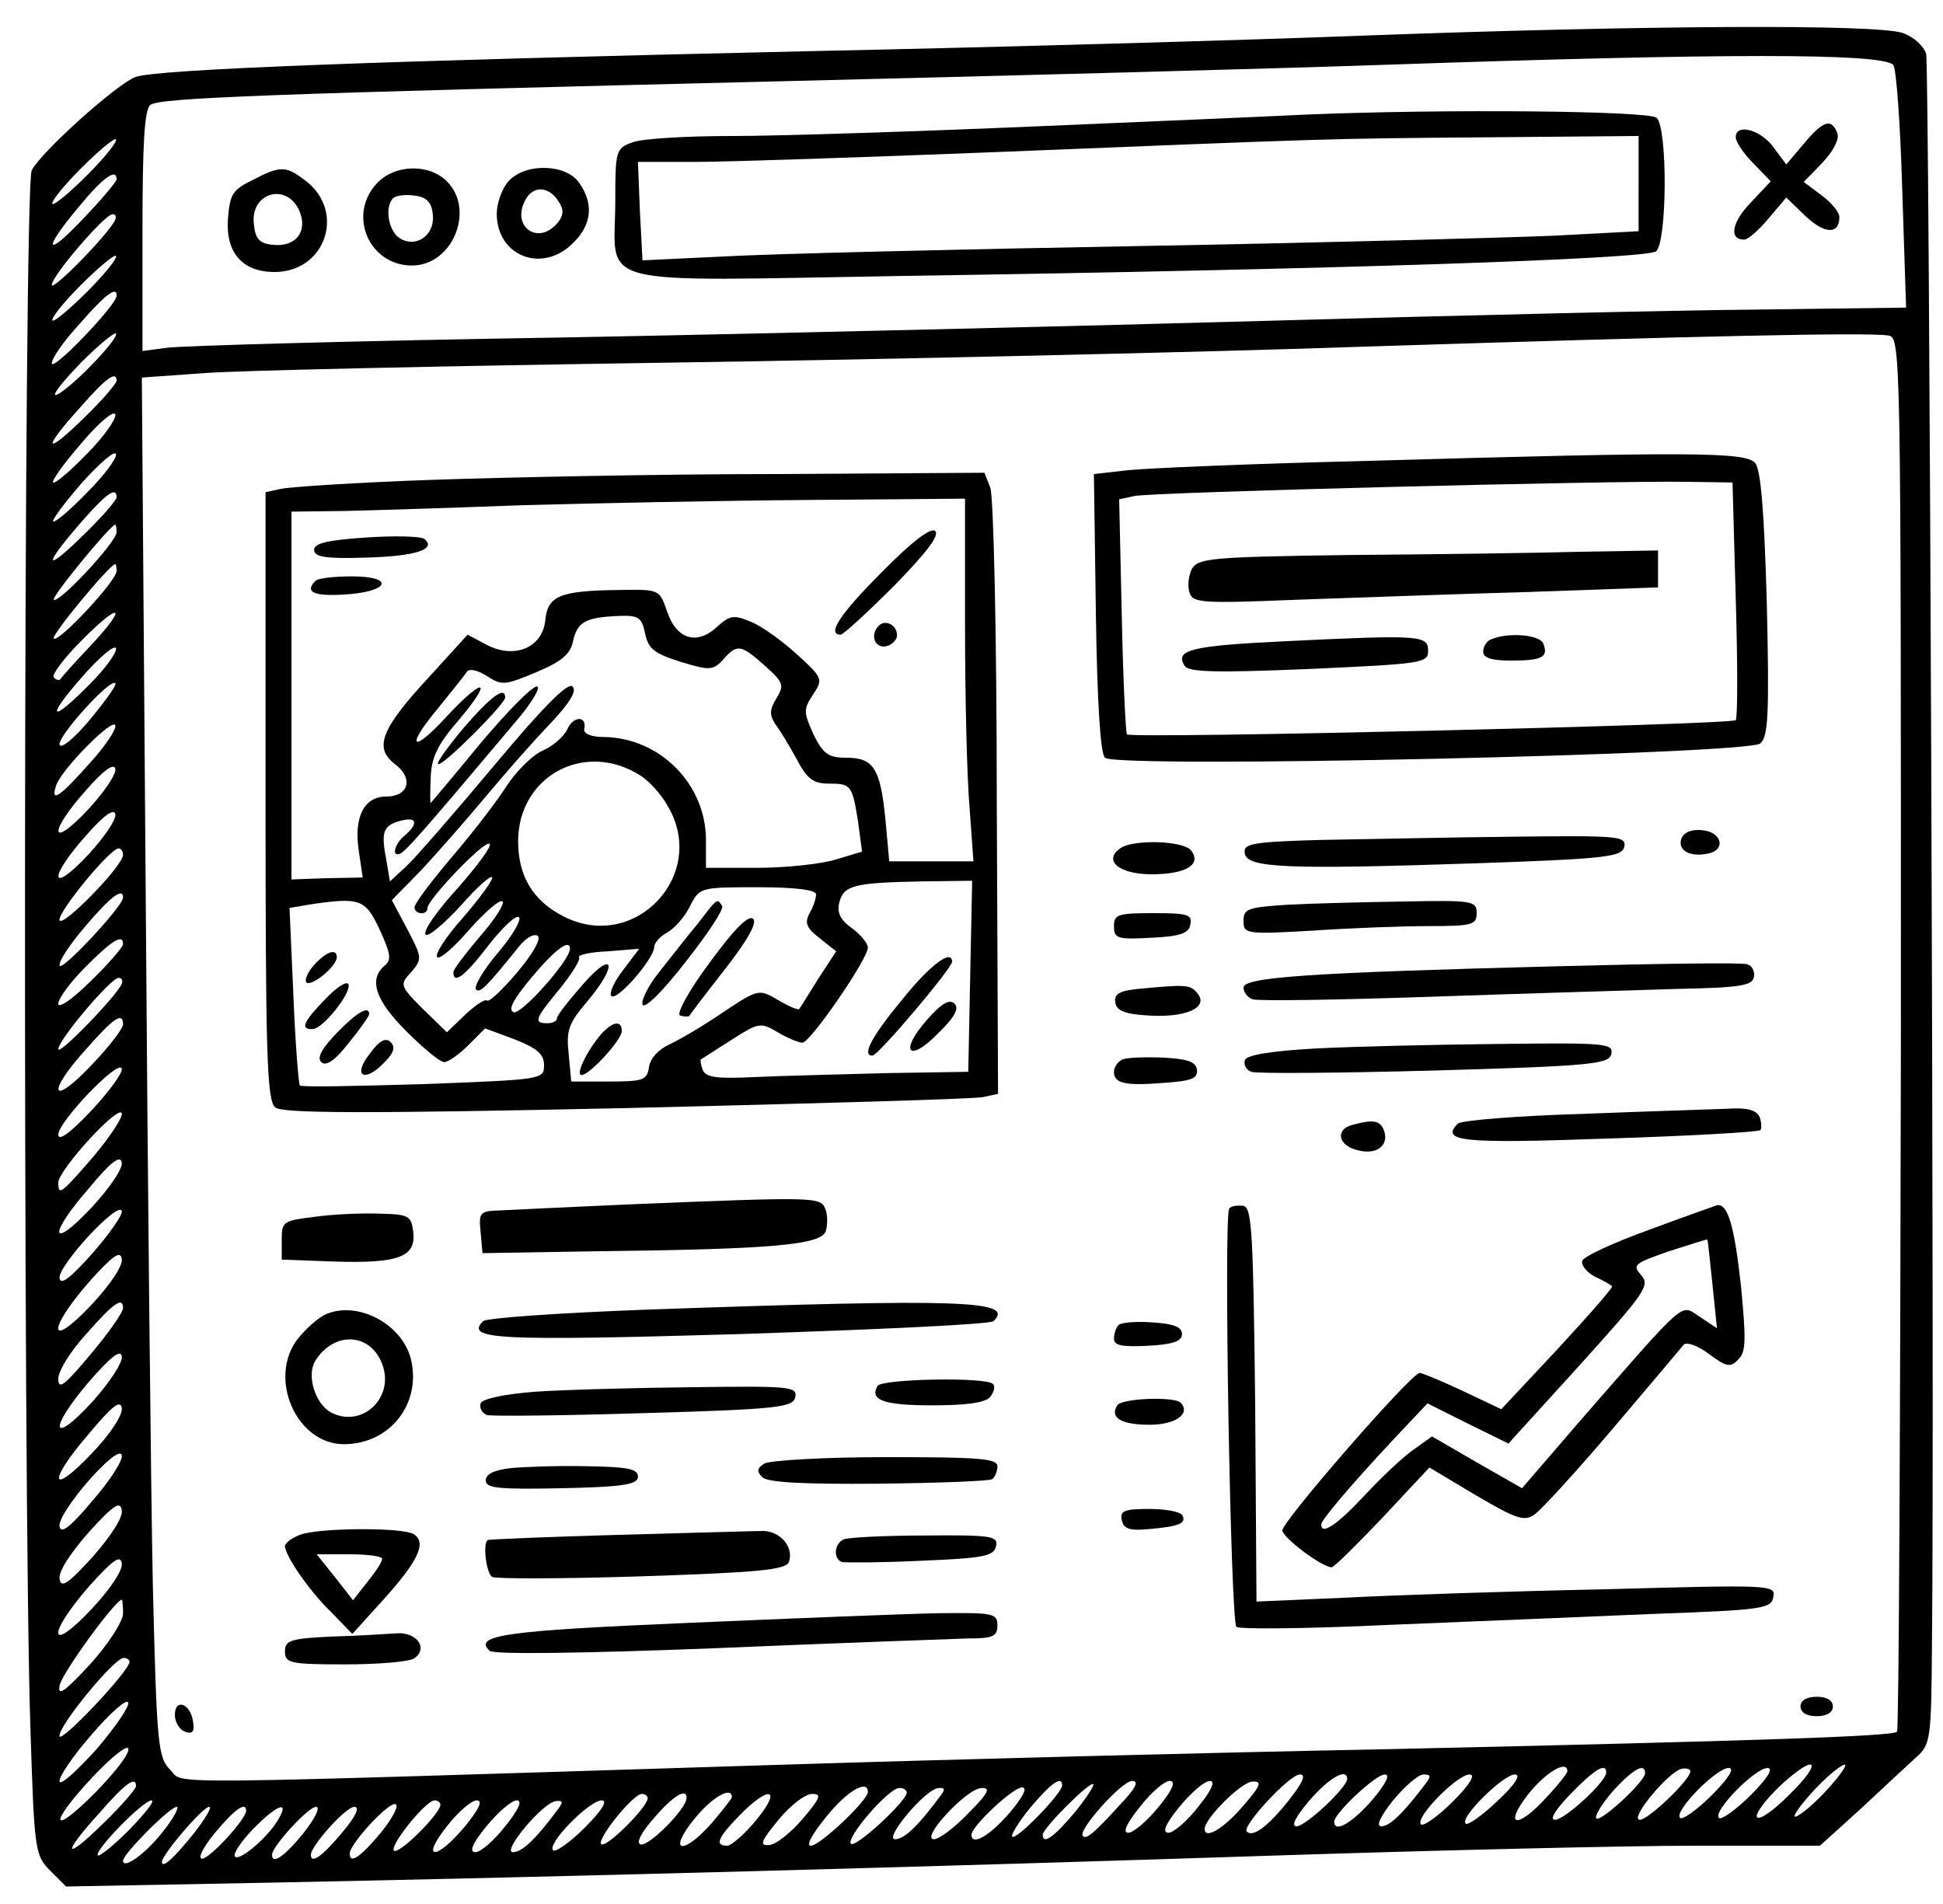 <?xml version="1.0" standalone="no"?>
<!DOCTYPE svg PUBLIC "-//W3C//DTD SVG 20010904//EN"
 "http://www.w3.org/TR/2001/REC-SVG-20010904/DTD/svg10.dtd">
<svg version="1.0" xmlns="http://www.w3.org/2000/svg"
 width="300pt" height="294pt" viewBox="0 0 300 294"
 preserveAspectRatio="xMidYMid meet">
<g transform="translate(0,294) scale(0.1,-0.1)"
fill="currentcolor" stroke="none">
<path d="M2105 2885 c-181 -7 -566 -18 -855 -24 -664 -15 -1011 -28 -1041 -40
-29 -11 -145 -115 -160 -144 -13 -22 -14 -2055 -2 -2407 6 -189 7 -195 31
-219 l24 -24 317 6 c456 9 1040 25 1555 42 247 8 536 15 643 15 l193 0 63 57
c34 32 72 67 85 79 23 20 24 27 25 180 4 357 -4 2431 -9 2451 -4 12 -19 26
-36 32 -40 14 -401 12 -833 -4z m818 -45 c5 -5 11 -91 14 -191 l6 -184 -229
-3 c-126 -1 -461 -9 -744 -17 -283 -8 -776 -20 -1095 -26 -319 -5 -597 -13
-617 -16 l-38 -5 0 185 c0 136 3 187 12 195 15 11 172 17 993 37 330 8 742 19
915 25 522 18 764 18 783 0z m-2788 -170 c-27 -27 -51 -47 -54 -45 -3 3 17 28
44 55 27 27 51 47 54 45 3 -3 -17 -28 -44 -55z m45 -7 c0 -3 -22 -30 -50 -59
-60 -64 -66 -52 -8 17 37 45 58 60 58 42z m-2 -62 c-7 -19 -98 -112 -98 -101
0 14 80 107 93 109 5 1 7 -3 5 -8z m-43 -111 c-27 -27 -51 -47 -54 -45 -3 3
17 28 44 55 27 27 51 47 54 45 3 -3 -17 -28 -44 -55z m45 -7 c-1 -15 -100
-118 -100 -104 0 8 19 35 43 61 40 46 58 59 57 43z m-40 -108 c-24 -25 -49
-45 -54 -45 -6 0 12 22 39 50 27 27 51 47 54 45 3 -3 -15 -26 -39 -50z m2795
-1030 c-1 -591 -3 -1077 -6 -1079 -7 -7 -210 -14 -789 -27 -261 -5 -682 -16
-935 -24 -990 -31 -919 -31 -942 -8 -19 19 -21 37 -27 284 -3 145 -8 624 -11
1065 l-6 801 98 7 c54 4 375 11 713 16 338 5 826 16 1085 25 501 16 767 22
800 17 20 -3 20 -7 20 -1077z m-2755 1007 c0 -4 -22 -30 -50 -57 -61 -60 -66
-50 -7 15 41 47 57 58 57 42z m-46 -113 c-26 -27 -50 -47 -52 -44 -3 2 17 30
44 61 27 32 50 51 52 44 2 -6 -17 -34 -44 -61z m0 -60 c-26 -27 -50 -47 -52
-44 -2 2 18 29 44 59 27 30 51 51 53 45 2 -6 -18 -33 -45 -60z m46 -7 c0 -4
-22 -30 -50 -57 -61 -60 -65 -51 -7 16 40 46 57 59 57 41z m0 -54 c-1 -16 -90
-111 -97 -104 -4 4 87 115 95 116 1 0 2 -6 2 -12z m0 -60 c-1 -16 -90 -111
-97 -104 -5 4 85 113 95 115 1 1 2 -5 2 -11z m-41 -116 c-24 -25 -45 -49 -46
-51 -2 -2 -6 -1 -10 3 -4 3 15 29 42 56 62 63 74 56 14 -8z m0 -58 c-61 -62
-70 -55 -12 11 26 30 50 50 52 44 2 -6 -16 -31 -40 -55z m0 -55 c-24 -29 -45
-46 -47 -39 -4 12 78 103 86 95 3 -2 -15 -27 -39 -56z m-1 -68 c-46 -52 -61
-62 -51 -33 9 25 87 104 91 92 2 -6 -16 -33 -40 -59z m-2 -71 c-59 -63 -62
-36 -3 30 27 31 43 42 45 33 2 -8 -17 -36 -42 -63z m0 -70 c-59 -63 -62 -36
-3 30 27 31 43 42 45 33 2 -8 -17 -36 -42 -63z m54 0 c0 -17 -94 -113 -98
-101 -4 11 77 110 91 111 4 0 7 -5 7 -10z m0 -66 c0 -13 -95 -115 -98 -105 -2
6 16 33 40 61 39 46 58 60 58 44z m0 -72 c0 -4 -22 -30 -50 -57 -27 -27 -50
-43 -50 -35 0 8 19 34 42 57 41 41 58 52 58 35z m-2 -61 c-7 -18 -98 -112 -98
-101 0 14 81 110 93 110 5 0 7 -4 5 -9z m2 -63 c0 -6 -22 -35 -50 -64 -62 -65
-68 -41 -7 26 43 49 57 58 57 38z m-49 -133 c-32 -34 -51 -48 -51 -37 0 20 93
117 98 102 2 -6 -19 -35 -47 -65z m4 -70 c-51 -59 -55 -62 -55 -41 0 19 93
121 98 107 2 -6 -18 -36 -43 -66z m-4 -80 c-64 -68 -67 -42 -3 31 33 40 48 51
50 39 2 -9 -19 -40 -47 -70z m2 -70 c-34 -38 -49 -50 -51 -39 -4 18 91 121 96
104 2 -5 -18 -34 -45 -65z m-2 -80 c-66 -70 -69 -40 -4 35 37 41 49 50 51 36
2 -10 -17 -39 -47 -71z m49 -5 c0 -6 -22 -38 -50 -71 -40 -48 -50 -56 -50 -38
0 12 19 43 43 69 43 49 57 58 57 40z m-47 -144 c-64 -70 -69 -44 -6 30 33 38
49 51 51 40 2 -9 -18 -40 -45 -70z m-2 -81 c-65 -68 -67 -42 -3 32 35 42 48
52 50 39 2 -10 -17 -40 -47 -71z m2 -72 c-35 -42 -49 -52 -51 -40 -4 21 91
130 96 110 2 -8 -18 -39 -45 -70z m0 -87 c-38 -42 -49 -49 -51 -34 -2 11 16
39 45 72 38 42 49 49 51 34 2 -11 -16 -39 -45 -72z m-2 -81 c-66 -70 -69 -40
-4 35 37 41 49 50 51 36 2 -10 -17 -39 -47 -71z m49 -7 c-1 -13 -23 -47 -51
-78 -39 -42 -50 -50 -47 -33 2 17 84 130 96 133 1 0 2 -10 2 -22z m10 -74 c0
-14 -105 -125 -108 -115 -4 13 84 121 99 121 5 0 9 -3 9 -6z m-51 -135 c-30
-33 -55 -56 -57 -50 -2 6 20 39 49 72 29 34 55 57 57 50 2 -6 -20 -38 -49 -72z
m0 -65 c-70 -71 -76 -53 -7 21 29 31 54 51 56 45 3 -7 -20 -36 -49 -66z m2613
-6 c-23 -23 -45 -39 -49 -34 -4 4 12 26 35 48 56 52 69 40 14 -14z m53 2 c-21
-22 -41 -37 -44 -35 -2 3 13 23 34 45 21 22 41 37 44 35 2 -3 -13 -23 -34 -45z
m-395 35 c0 -3 -14 -21 -32 -40 -45 -50 -68 -46 -28 5 27 34 60 53 60 35z m60
-2 c0 -14 -64 -73 -79 -73 -9 0 0 15 24 40 37 38 55 49 55 33z m60 -1 c0 -13
-69 -76 -75 -70 -4 3 8 22 25 42 31 34 50 45 50 28z m70 3 c0 -13 -65 -75 -78
-75 -18 0 47 78 66 79 6 1 12 -1 12 -4z m33 -37 c-23 -23 -46 -39 -49 -35 -10
10 56 77 75 77 10 0 0 -16 -26 -42z m60 0 c-23 -23 -46 -39 -49 -35 -10 10 56
77 75 77 10 0 0 -16 -26 -42z m-714 -9 c-31 -39 -55 -57 -64 -47 -8 8 66 88
82 88 10 0 5 -12 -18 -41z m91 34 c0 -13 -64 -73 -78 -73 -9 0 -2 14 19 39 31
36 59 52 59 34z m39 -32 c-31 -36 -59 -52 -59 -34 0 13 64 73 78 73 9 0 2 -14
-19 -39z m80 22 c-32 -42 -53 -63 -66 -63 -9 0 -2 15 18 40 18 22 39 40 47 40
12 0 12 -3 1 -17z m44 -25 c-23 -23 -46 -39 -49 -35 -10 10 56 77 75 77 10 0
0 -16 -26 -42z m69 1 c-24 -23 -46 -38 -49 -35 -10 9 58 76 76 76 10 0 0 -16
-27 -41z m-2102 23 c0 -4 -22 -30 -50 -57 -61 -60 -66 -50 -7 15 41 47 57 58
57 42z m1430 1 c-1 -13 -71 -85 -77 -79 -3 2 10 23 28 45 32 38 49 50 49 34z
m19 -42 c-32 -38 -49 -50 -49 -34 0 10 73 83 78 78 2 -2 -11 -22 -29 -44z m70
12 c-39 -43 -52 -54 -57 -48 -9 8 60 85 76 85 11 0 6 -11 -19 -37z m60 -3
c-18 -22 -39 -40 -47 -40 -9 0 -3 14 18 40 17 22 38 40 46 40 10 0 5 -13 -17
-40z m61 0 c-17 -22 -38 -40 -46 -40 -10 0 -5 13 17 40 18 22 39 40 47 40 9 0
3 -14 -18 -40z m69 1 c-30 -35 -59 -52 -59 -35 0 16 57 73 74 73 15 1 13 -6
-15 -38z m-579 22 c0 -13 -74 -83 -88 -83 -8 0 2 18 24 45 32 40 64 58 64 38z
m60 -1 c0 -13 -79 -86 -86 -79 -9 8 57 85 74 86 6 1 12 -3 12 -7z m49 -9 c-32
-43 -53 -63 -67 -63 -18 0 47 78 67 79 11 1 11 -2 0 -16z m46 -23 c-21 -22
-45 -40 -53 -40 -22 0 50 78 73 79 15 1 12 -7 -20 -39z m64 1 c-31 -36 -59
-52 -59 -34 0 13 64 73 78 73 9 0 2 -14 -19 -39z m-559 22 c-1 -14 -61 -74
-71 -71 -11 4 48 78 62 78 5 0 9 -3 9 -7z m60 0 c-1 -17 -59 -75 -71 -71 -7 2
0 17 21 41 30 35 51 47 50 30z m70 2 c0 -2 -14 -20 -31 -40 -44 -50 -69 -46
-28 5 27 34 59 53 59 35z m38 -35 c-18 -22 -39 -40 -45 -40 -20 0 -15 12 19
47 46 47 66 42 26 -7z m71 1 c-19 -22 -42 -40 -52 -40 -15 -1 -12 6 15 39 18
22 41 40 52 40 15 0 13 -6 -15 -39z m-1039 -16 c-24 -24 -46 -42 -49 -40 -6 7
70 85 83 85 6 0 -10 -20 -34 -45z m388 -5 c-32 -38 -48 -49 -48 -32 0 15 62
82 71 76 5 -3 -6 -23 -23 -44z m92 43 c-1 -14 -61 -74 -71 -71 -11 4 48 78 62
78 5 0 9 -3 9 -7z m38 -33 c-44 -53 -70 -53 -28 0 17 22 38 40 46 40 10 0 4
-13 -18 -40z m62 0 c-17 -22 -38 -40 -46 -40 -10 0 -5 13 17 40 18 22 39 40
47 40 9 0 3 -14 -18 -40z m79 23 c-32 -43 -53 -63 -67 -63 -18 0 47 78 67 79
11 1 11 -2 0 -16z m44 -25 c-23 -23 -46 -39 -49 -35 -10 10 56 77 75 77 10 0
0 -16 -26 -42z m-649 -3 c-26 -35 -64 -63 -64 -48 0 10 72 83 83 83 4 0 -4
-16 -19 -35z m46 -5 c-32 -40 -50 -56 -50 -45 0 11 63 85 73 85 5 0 -6 -18
-23 -40z m80 34 c0 -13 -56 -74 -68 -74 -7 0 1 17 20 40 30 36 48 49 48 34z
m51 -11 c-14 -27 -60 -67 -68 -60 -4 4 9 23 27 42 36 37 57 46 41 18z m38 -23
c-29 -36 -49 -50 -49 -34 0 13 56 74 68 74 7 0 -1 -17 -19 -40z m59 0 c-30
-36 -48 -49 -48 -34 0 14 54 74 67 74 9 0 3 -14 -19 -40z"/>
<path d="M2015 2763 c-38 -2 -224 -10 -412 -18 -187 -8 -400 -15 -471 -15 -72
0 -142 -4 -156 -10 -25 -9 -26 -13 -26 -90 0 -136 -47 -124 449 -116 663 10
1144 26 1158 38 17 14 18 189 1 206 -11 11 -329 14 -543 5z m515 -107 l0 -73
-132 -7 c-73 -3 -362 -11 -643 -16 -280 -5 -567 -12 -637 -16 l-126 -6 -4 76
-3 76 89 0 c49 0 256 7 460 15 522 21 507 21 764 23 l232 2 0 -74z"/>
<path d="M2785 2718 l-27 -32 -20 27 c-20 27 -58 37 -58 15 0 -7 12 -25 27
-40 l27 -28 -31 -33 c-29 -30 -34 -57 -10 -57 6 0 23 15 38 33 l27 32 30 -29
c30 -28 52 -28 52 -1 0 7 -12 22 -27 33 l-28 21 29 30 c17 18 26 36 23 45 -9
24 -22 20 -52 -16z"/>
<path d="M390 2662 c-31 -15 -35 -22 -38 -59 -4 -53 22 -83 72 -83 78 0 110
92 49 140 -31 24 -39 25 -83 2z m72 -47 c14 -32 -5 -57 -41 -53 -20 2 -27 9
-29 32 -6 48 50 65 70 21z"/>
<path d="M582 2657 c-46 -49 -12 -127 54 -127 63 0 98 86 54 130 -28 28 -81
26 -108 -3z m86 -46 c5 -32 -23 -54 -49 -40 -19 10 -26 49 -12 63 4 4 19 6 33
4 18 -2 26 -10 28 -27z"/>
<path d="M785 2660 c-10 -11 -18 -34 -18 -50 0 -66 71 -93 118 -45 29 28 32
61 9 93 -20 29 -83 31 -109 2z m78 -32 c8 -12 7 -21 -2 -32 -30 -36 -72 -6
-50 35 12 23 37 22 52 -3z"/>
<path d="M2100 2228 c-168 -4 -329 -11 -358 -14 l-53 -6 3 -213 c2 -140 7
-218 14 -225 17 -17 991 5 1012 22 12 11 14 43 10 215 -4 141 -9 207 -18 218
-14 17 -93 18 -610 3z m580 -213 c3 -99 3 -183 0 -187 -6 -7 -932 -29 -940
-22 -2 3 -6 86 -8 184 l-4 179 23 5 c25 6 734 24 854 22 l70 -1 5 -180z"/>
<path d="M2083 2083 c-217 -3 -233 -5 -243 -22 -5 -11 -7 -27 -3 -37 5 -15 21
-16 167 -10 89 3 250 9 359 12 l197 7 0 28 0 29 -122 -2 c-68 -2 -228 -4 -355
-5z"/>
<path d="M1987 1950 c-146 -7 -174 -13 -158 -38 6 -10 48 -11 192 -5 175 8
184 9 184 28 0 24 -11 25 -218 15z"/>
<path d="M2303 1953 c-7 -2 -13 -11 -13 -19 0 -10 13 -14 43 -14 48 0 58 5 50
26 -5 14 -54 18 -80 7z"/>
<path d="M665 2199 c-115 -4 -220 -11 -232 -14 l-23 -5 0 -469 c0 -400 2 -470
15 -481 11 -9 128 -10 542 -1 290 7 538 14 551 17 l23 5 -2 457 c0 251 -5 467
-10 479 l-9 23 -322 -2 c-178 0 -417 -5 -533 -9z m825 -226 c0 -109 3 -235 7
-280 l6 -83 -65 0 -65 0 -6 66 c-8 78 -18 94 -61 94 -27 0 -35 6 -50 36 -15
34 -16 38 -1 61 16 24 16 26 -25 63 -23 21 -55 44 -71 50 -26 11 -32 10 -52
-8 -31 -29 -63 -19 -77 24 -12 34 -12 34 -73 33 -93 -1 -111 -9 -115 -46 -4
-43 -47 -61 -90 -39 l-30 16 -61 -67 c-73 -79 -84 -108 -51 -133 29 -22 21
-50 -14 -50 -34 0 -50 -32 -42 -84 l6 -41 -55 -1 -55 -2 0 284 0 284 83 1 c45
1 170 5 277 9 107 3 304 7 438 8 l242 2 0 -197z m-494 -11 c5 -24 14 -31 55
-44 46 -14 50 -13 66 4 21 24 27 23 64 -10 29 -26 30 -30 18 -50 -11 -18 -11
-26 -2 -40 7 -9 22 -34 33 -54 16 -31 26 -38 50 -38 34 0 36 -2 45 -60 l6 -45
-40 -12 c-22 -7 -77 -13 -121 -13 l-80 0 0 43 c0 86 -71 158 -158 159 -19 0
-31 5 -30 12 5 21 -17 21 -26 0 -5 -11 -22 -26 -38 -33 -16 -7 -41 -32 -56
-55 -14 -22 -52 -72 -84 -109 -32 -38 -58 -72 -58 -78 0 -11 20 -13 20 -1 1
14 89 106 96 99 4 -3 -19 -34 -49 -68 -31 -34 -54 -66 -50 -72 3 -5 27 15 54
44 26 30 48 49 49 44 0 -6 -21 -34 -46 -63 -26 -29 -43 -56 -39 -60 4 -4 26
15 50 43 24 27 47 47 51 43 3 -4 -12 -28 -35 -54 -22 -26 -41 -51 -41 -55 0
-20 18 -6 54 41 21 27 42 47 47 44 5 -3 -9 -28 -32 -55 -23 -27 -38 -53 -34
-57 6 -6 16 4 66 66 10 13 23 21 29 17 6 -4 -6 -26 -31 -56 -23 -27 -44 -47
-47 -44 -3 3 -18 -7 -34 -22 l-28 -27 -37 36 c-36 36 -36 38 -18 57 17 20 17
22 -6 66 l-24 45 46 47 c25 27 69 77 99 113 30 36 74 86 99 112 31 33 42 51
35 58 -7 7 -45 -31 -121 -122 -61 -73 -122 -143 -136 -156 l-25 -23 -6 36 c-8
41 -4 51 24 58 24 6 26 -5 5 -23 -16 -13 -21 -34 -7 -28 8 3 38 37 176 201 27
31 42 57 35 57 -8 0 -48 -41 -89 -90 -41 -50 -75 -90 -75 -90 -1 0 -1 18 0 39
1 31 10 51 44 90 53 63 39 67 -19 5 -54 -59 -65 -49 -14 12 21 26 42 52 45 57
4 5 17 2 31 -7 23 -15 28 -14 76 6 40 17 53 28 57 49 7 29 19 36 73 38 28 1
33 -3 38 -27z m-8 -219 c13 -8 32 -28 42 -46 65 -106 -49 -229 -160 -172 -47
24 -70 62 -70 116 0 100 102 156 188 102z m510 -310 l-3 -148 -125 -2 c-69 -2
-160 -4 -202 -6 -61 -3 -78 -1 -83 11 -3 8 -4 16 -3 16 2 1 23 15 47 30 42 27
45 28 72 12 15 -9 32 -16 38 -16 12 0 101 129 101 147 0 6 -11 20 -25 30 -18
13 -23 24 -19 40 7 26 23 30 127 32 l78 1 -3 -147z m-238 126 c0 -6 -4 -19
-10 -29 -8 -15 -5 -23 16 -39 l25 -20 -28 -43 c-15 -24 -28 -45 -29 -46 -2 -2
-16 4 -33 14 -29 17 -30 17 -83 -18 -29 -20 -66 -42 -83 -50 -18 -8 -31 -22
-33 -36 -3 -20 -9 -22 -62 -22 l-58 0 -4 43 c-4 36 0 47 29 81 48 57 41 81 -7
26 -22 -25 -40 -48 -40 -52 0 -5 -7 -8 -15 -8 -22 0 -19 7 20 54 19 24 32 45
29 48 -3 3 17 8 44 9 l49 4 -25 -33 c-14 -18 -22 -36 -18 -40 9 -8 65 57 66
75 0 7 9 17 20 23 11 6 27 24 35 40 15 30 16 30 105 30 57 0 90 -4 90 -11z
m-674 -54 c17 -37 19 -47 8 -56 -25 -21 -15 -53 33 -101 26 -26 52 -48 59 -48
6 0 23 12 37 26 l26 26 46 -17 c35 -14 45 -23 45 -40 0 -22 -3 -22 -187 -29
-102 -3 -188 -5 -190 -2 -2 2 -7 64 -10 139 l-6 135 29 5 c80 12 88 9 110 -38z
m294 -30 c0 -18 -75 -102 -87 -98 -9 4 -1 19 28 54 36 43 59 60 59 44z"/>
<path d="M1362 2057 c-65 -65 -86 -97 -64 -97 4 0 41 34 82 75 49 50 71 78 64
85 -6 6 -34 -14 -82 -63z"/>
<path d="M565 2110 c-60 -4 -80 -9 -80 -19 0 -11 17 -14 80 -12 77 2 110 13
90 29 -6 4 -46 5 -90 2z"/>
<path d="M487 2043 c-17 -17 -3 -24 45 -21 69 4 79 28 11 28 -28 0 -53 -3 -56
-7z"/>
<path d="M1357 1974 c-14 -14 -7 -35 11 -32 9 2 17 10 17 17 0 16 -18 25 -28
15z"/>
<path d="M715 1815 c-25 -30 -43 -55 -38 -55 10 0 103 93 103 103 0 18 -22 2
-65 -48z"/>
<path d="M1395 1399 c-49 -59 -65 -89 -48 -89 9 0 123 135 123 145 0 20 -33
-4 -75 -56z"/>
<path d="M1431 1365 c-43 -49 -28 -67 17 -21 26 25 33 39 26 46 -8 8 -20 1
-43 -25z"/>
<path d="M1076 1512 c-17 -20 -43 -54 -59 -74 -16 -20 -27 -42 -25 -49 3 -8
32 21 66 65 34 43 60 82 57 87 -8 12 -6 14 -39 -29z"/>
<path d="M1096 1454 c-33 -44 -52 -80 -46 -82 6 -2 12 -2 14 -1 1 2 26 35 55
72 36 46 50 72 44 78 -7 7 -29 -15 -67 -67z"/>
<path d="M928 1343 c-22 -26 -40 -63 -30 -63 12 0 62 54 62 68 0 17 -14 15
-32 -5z"/>
<path d="M485 1450 c-10 -11 -15 -23 -12 -27 8 -7 47 25 47 39 0 14 -16 9 -35
-12z"/>
<path d="M502 1397 c-34 -35 -39 -47 -19 -46 15 0 60 56 55 69 -2 6 -18 -4
-36 -23z"/>
<path d="M520 1345 c-23 -24 -31 -38 -24 -45 7 -7 21 2 42 29 18 22 32 42 32
45 0 14 -19 3 -50 -29z"/>
<path d="M571 1313 c-27 -34 -9 -46 22 -14 15 15 18 24 10 32 -7 7 -17 3 -32
-18z"/>
<path d="M2596 1645 c-6 -18 13 -29 41 -23 28 5 22 33 -8 36 -17 2 -29 -3 -33
-13z"/>
<path d="M2037 1643 c-106 -3 -118 -6 -115 -21 4 -22 62 -25 358 -15 203 7
225 10 228 26 3 16 -10 17 -175 15 -98 -1 -231 -4 -296 -5z"/>
<path d="M1731 1631 c-29 -19 -4 -41 47 -41 53 0 78 15 61 37 -13 15 -87 17
-108 4z"/>
<path d="M1988 1543 c-61 -4 -68 -6 -68 -25 0 -20 3 -21 107 -15 58 4 139 7
180 7 66 0 73 2 73 20 0 19 -6 20 -112 18 -62 -1 -143 -3 -180 -5z"/>
<path d="M1720 1510 c0 -19 5 -21 57 -18 46 2 59 7 61 21 3 15 -5 17 -57 17
-55 0 -61 -2 -61 -20z"/>
<path d="M2405 1448 c-387 -10 -485 -17 -485 -33 0 -7 6 -15 14 -18 8 -3 133
-1 278 4 144 5 315 10 378 12 97 2 115 5 118 18 2 9 -3 18 -10 20 -7 3 -139 1
-293 -3z"/>
<path d="M1757 1413 c-29 -3 -37 -8 -35 -21 2 -13 16 -18 50 -20 58 -4 95 12
77 34 -11 14 -18 14 -92 7z"/>
<path d="M2031 1321 c-70 -4 -106 -10 -109 -18 -2 -7 2 -15 10 -18 7 -3 134
-2 283 2 245 7 270 10 273 26 3 16 -10 17 -175 15 -98 -1 -225 -4 -282 -7z"/>
<path d="M1733 1304 c-7 -3 -13 -12 -13 -19 0 -18 17 -22 78 -17 43 3 52 7 50
21 -2 12 -16 16 -53 18 -28 1 -56 0 -62 -3z"/>
<path d="M2443 1220 c-101 -3 -187 -10 -192 -15 -28 -28 8 -31 233 -23 126 4
231 10 234 13 2 2 2 11 -1 20 -5 11 -19 15 -49 13 -24 -1 -125 -4 -225 -8z"/>
<path d="M2088 1203 c-27 -7 -22 -32 8 -39 29 -8 49 7 41 30 -6 16 -16 18 -49
9z"/>
<path d="M965 1080 c-88 -4 -175 -8 -193 -9 -31 -1 -33 -3 -30 -33 l3 -33 180
3 c270 3 343 10 350 31 3 10 3 26 -1 35 -7 18 -18 18 -309 6z"/>
<path d="M1898 1074 c-9 -8 2 -637 11 -646 3 -4 110 -3 236 3 127 5 311 13
410 17 166 6 180 8 183 26 4 19 -3 19 -259 12 -145 -3 -326 -9 -401 -13 l-138
-6 -2 304 c-3 265 -5 304 -18 307 -9 1 -19 0 -22 -4z"/>
<path d="M2546 1041 c-55 -20 -101 -41 -103 -48 -2 -6 6 -17 19 -24 13 -6 25
-13 27 -15 2 -2 -36 -45 -84 -97 l-87 -93 -59 28 c-32 15 -63 28 -67 28 -13 0
-212 -229 -212 -243 0 -11 61 -57 76 -57 4 0 39 35 79 77 l72 77 72 -43 c63
-37 75 -41 91 -29 10 7 65 67 121 133 56 66 105 124 109 129 5 4 22 -2 39 -15
27 -20 33 -21 45 -8 12 11 12 31 4 114 -10 91 -20 127 -37 124 -3 -1 -51 -18
-105 -38z m98 -84 l7 -68 -27 18 c-30 19 -16 32 -187 -164 l-87 -101 -70 40
-69 40 -28 -20 c-16 -11 -50 -43 -76 -71 -43 -46 -67 -62 -67 -45 0 7 43 58
113 133 l51 54 62 -31 63 -31 110 121 c101 112 109 123 95 139 -14 16 -11 18
43 37 32 10 59 19 59 18 1 0 4 -32 8 -69z"/>
<path d="M485 1061 c-48 -6 -50 -7 -50 -36 l0 -30 82 -3 c98 -3 126 7 121 46
-3 25 -7 27 -53 28 -27 1 -72 -1 -100 -5z"/>
<path d="M1005 918 c-137 -5 -254 -13 -259 -18 -28 -28 18 -31 395 -20 211 7
388 15 393 20 33 32 -46 35 -529 18z"/>
<path d="M504 911 c-12 -5 -31 -22 -44 -38 -47 -60 -3 -163 71 -163 70 0 119
61 104 129 -12 55 -81 93 -131 72z m86 -77 c20 -52 -31 -100 -79 -75 -25 14
-38 58 -24 80 29 46 85 43 103 -5z"/>
<path d="M1727 894 c-4 -4 -7 -14 -7 -21 0 -11 13 -13 53 -11 38 2 52 7 52 18
0 11 -13 16 -45 18 -25 2 -49 0 -53 -4z"/>
<path d="M1355 800 c-13 -22 10 -30 84 -30 54 0 82 4 90 13 6 8 8 17 4 20 -10
11 -171 8 -178 -3z"/>
<path d="M826 791 c-50 -4 -81 -11 -84 -18 -2 -7 2 -15 10 -18 7 -2 116 -1
243 3 208 6 230 9 233 25 3 16 -9 17 -160 15 -90 -1 -199 -4 -242 -7z"/>
<path d="M1725 770 c-12 -19 6 -30 50 -30 40 0 64 17 48 34 -10 10 -91 7 -98
-4z"/>
<path d="M1180 680 c-11 -7 -12 -12 -3 -21 8 -8 62 -11 179 -10 92 1 171 4
176 7 4 3 8 12 8 20 0 12 -29 14 -172 14 -95 0 -180 -5 -188 -10z"/>
<path d="M788 673 c-25 -3 -38 -9 -38 -19 0 -12 19 -14 118 -12 96 2 117 6
117 18 0 12 -16 15 -80 16 -44 1 -97 -1 -117 -3z"/>
<path d="M1732 593 c3 -14 12 -17 43 -14 46 4 58 9 50 22 -4 5 -26 9 -51 9
-38 0 -45 -3 -42 -17z"/>
<path d="M463 570 c-13 -5 -23 -13 -23 -17 0 -15 37 -69 71 -102 l33 -34 48
53 c54 60 67 88 47 101 -18 11 -148 10 -176 -1z m127 -37 c0 -5 -10 -20 -23
-36 l-22 -28 -28 36 -28 35 51 0 c27 0 50 -3 50 -7z"/>
<path d="M955 570 c-110 -3 -201 -7 -202 -8 -8 -6 -2 -52 7 -57 5 -3 109 -3
231 1 181 6 222 10 227 22 8 22 -12 47 -39 48 -13 0 -114 -3 -224 -6z"/>
<path d="M1303 563 c-15 -6 -17 -30 -3 -35 5 -1 60 -1 122 2 97 4 113 7 116
23 3 15 -7 17 -110 16 -62 0 -119 -3 -125 -6z"/>
<path d="M1061 434 c-281 -12 -331 -19 -305 -43 5 -6 145 -4 349 4 187 8 361
14 388 15 40 0 47 3 47 20 0 19 -6 20 -92 19 -51 -1 -225 -8 -387 -15z"/>
<path d="M513 413 c-65 -3 -73 -6 -73 -23 0 -18 7 -20 93 -20 50 0 98 4 106 9
23 15 5 41 -26 39 -15 -1 -61 -4 -100 -5z"/>
<path d="M2780 305 c0 -9 9 -15 25 -15 16 0 25 6 25 15 0 9 -9 15 -25 15 -16
0 -25 -6 -25 -15z"/>
<path d="M270 292 c0 -11 7 -23 16 -26 11 -4 15 0 12 16 -4 28 -28 36 -28 10z"/>
</g>
</svg>
